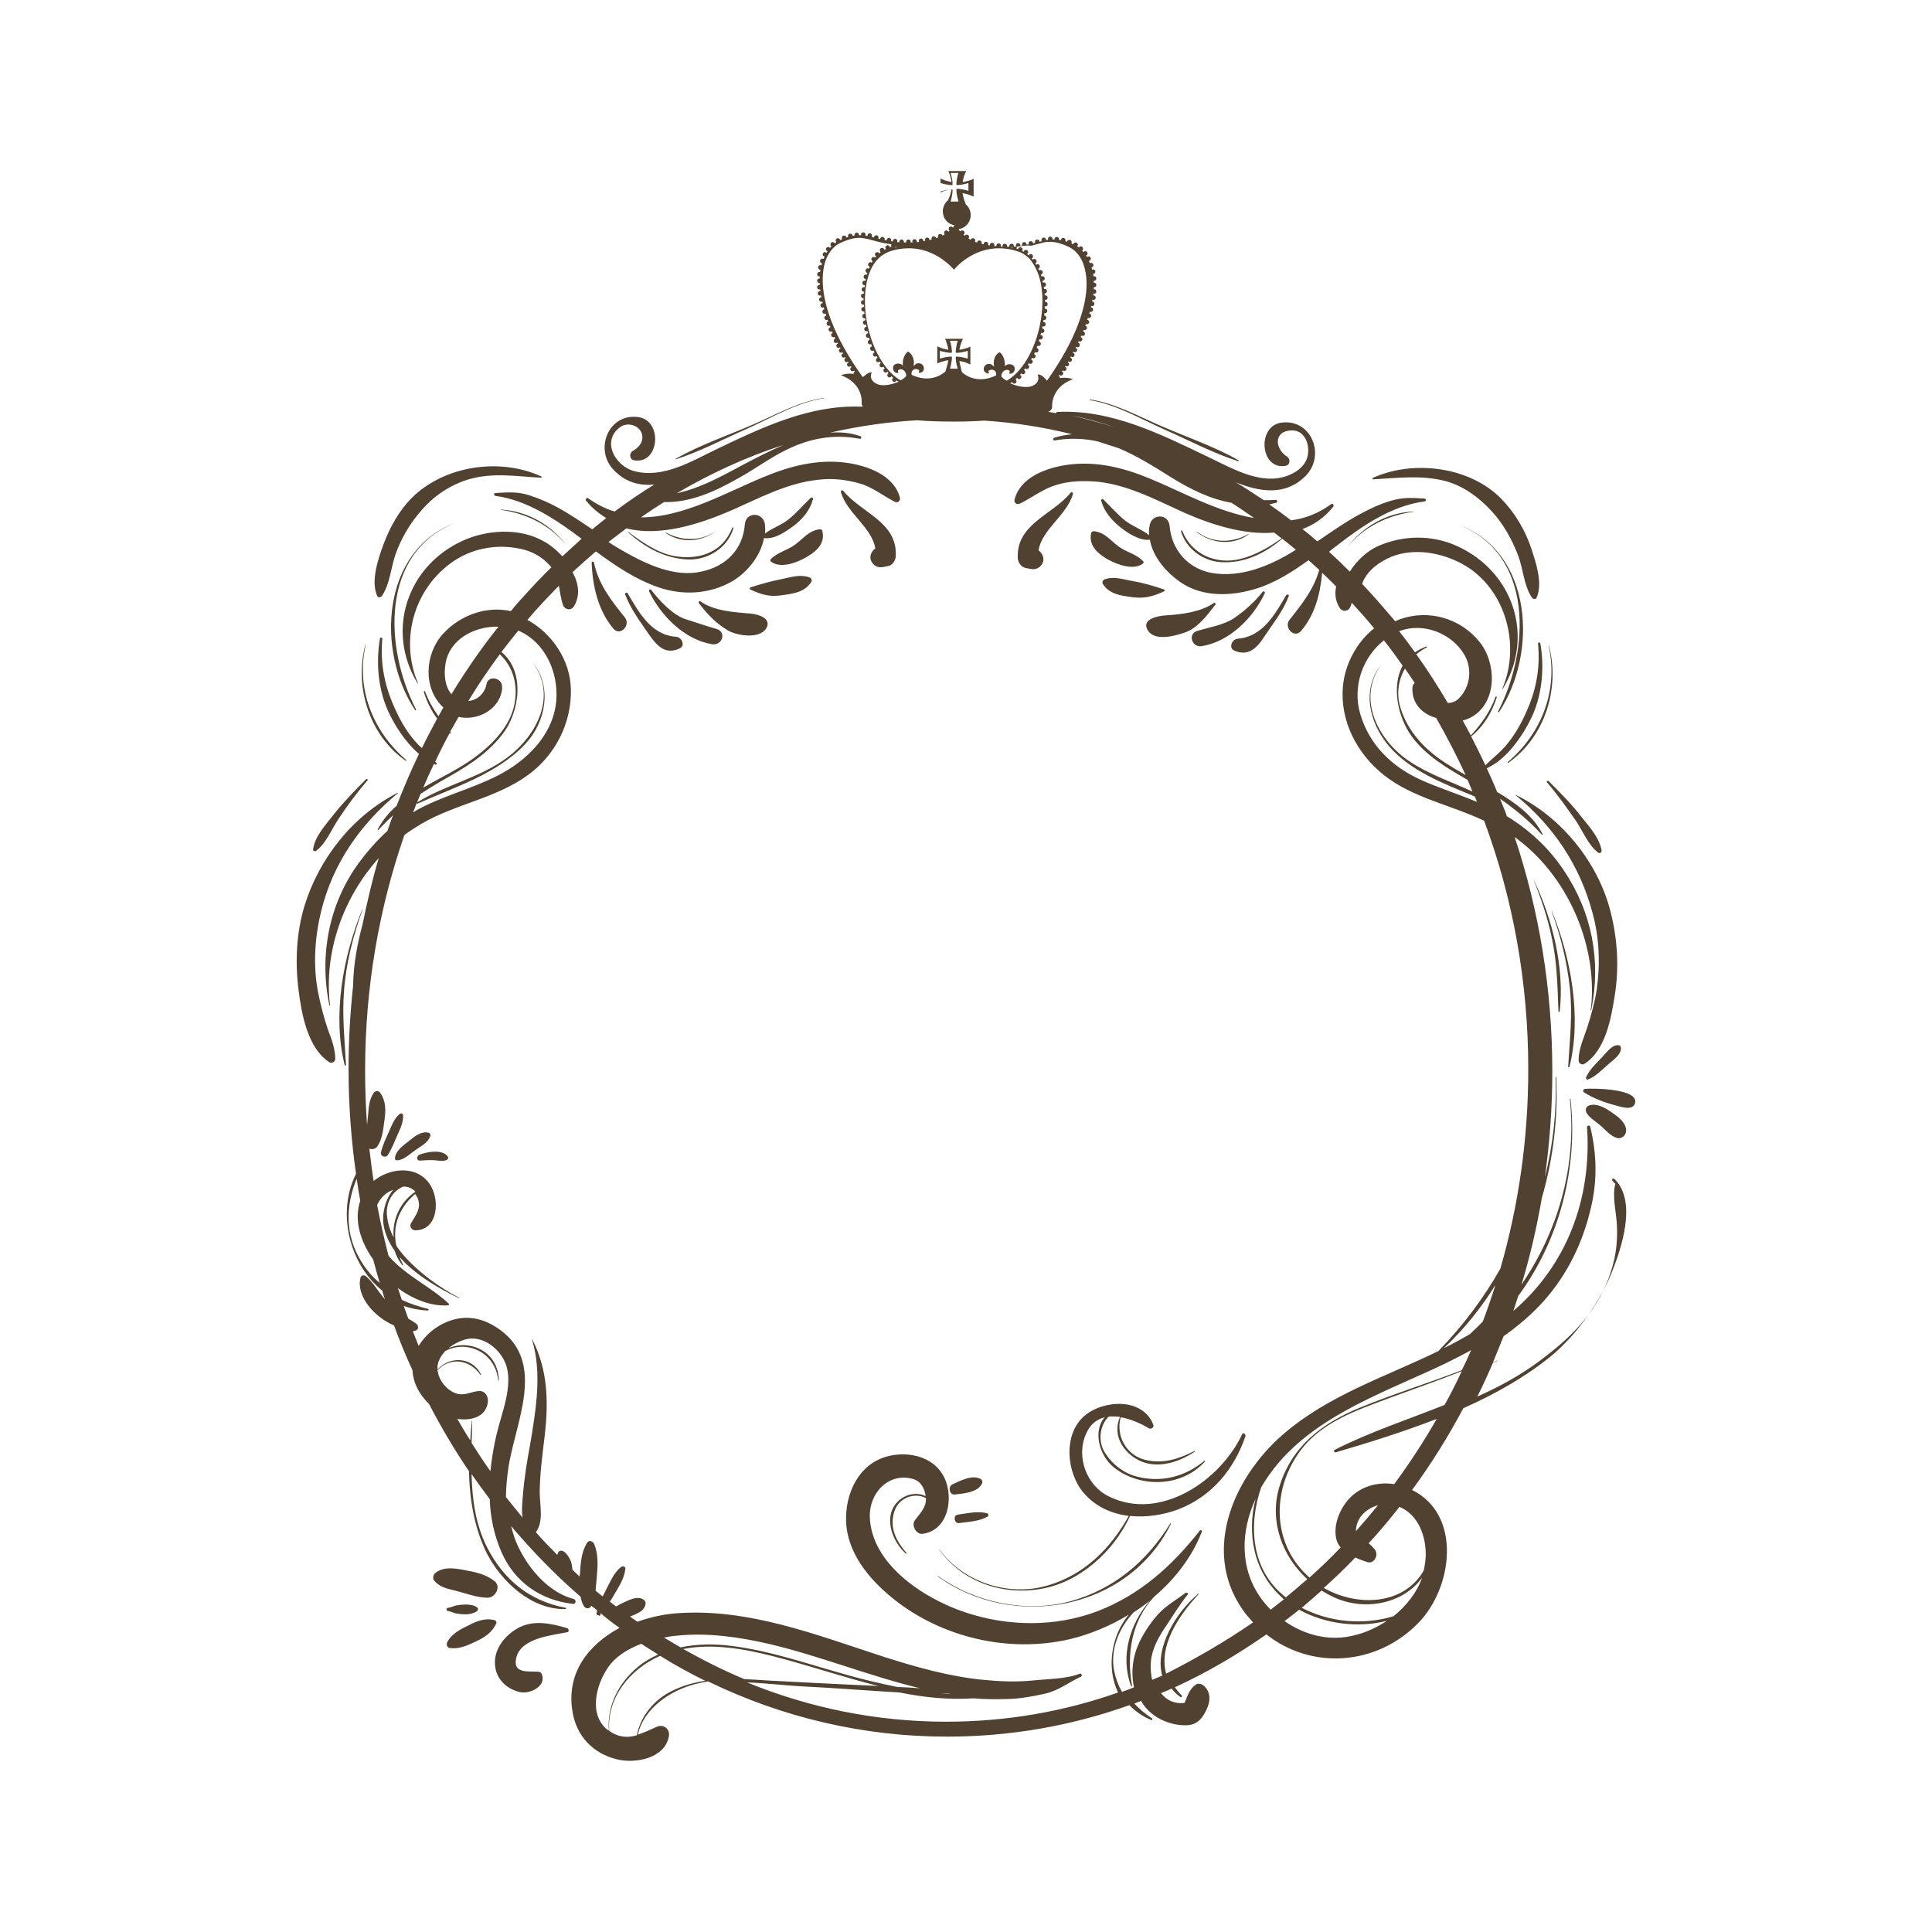 <svg id="Layer_1" xmlns="http://www.w3.org/2000/svg" viewBox="0 0 595.3 595.3"><style>.st0{fill:#514130}</style><path class="st0" d="M496.3 281.1c2.1 8.3 2.6 16.9 1.3 25.3-1.1 7.1-2.8 17.2-9.4 21.4-.8.5-1.8-.2-1.8-1 0-3.7 1.6-6.9 2.7-10.3 1.2-3.8 2.3-7.7 2.9-11.6 1.1-7.8.8-16-1.3-23.6-3.9-14.6-11.9-26.6-23.6-36.2-.1-.1 0-.2.1-.1 14 6.9 25.3 20.8 29.1 36.1zm-19.6-40c3.2 3.7 6 7.7 8.8 11.7 2.2 3.2 3.8 7.5 6.9 9.9.5.4 1.1 0 1.1-.6-.6-3.9-3.9-7.5-6.3-10.5-3-3.9-6.5-7.4-10-10.9-.4-.3-.8.1-.5.4zM423 147.7c7.7-.4 14.7-1.4 22.3.5 5.6 1.5 10.5 5.1 14.4 9.4 3.6 3.9 6.2 8.7 8.1 13.6 1.5 4 1.8 9.4 4.2 12.9.3.5 1.2.7 1.5 0 1.9-4.4-.2-10.6-1.6-14.9-1.9-5.8-5.1-11.2-9.4-15.6-9.8-9.9-27.2-12-39.6-6.3-.1.1 0 .4.1.4zm60.6 181c3.8-15.3.5-33.5-5.4-47.9 0-.1-.2-.1-.1 0 2.8 7.6 4.7 15.4 5.6 23.5.9 8.2 0 16.1-.5 24.3-.1.3.3.3.4.1zm-11.2-58c2.4 6 4.5 12.1 5.8 18.5 1.6 7.5 1.7 14.8 2 22.4 0 .3.4.3.4 0 1.5-13.6-2.3-28.7-8.2-40.9.1-.1-.1-.1 0 0zm-22.9-109c-.1 0-.1 0 0 0 23.3 9.2 21.8 38.8 12.1 57.5-.1.2.2.4.3.2 12-18.2 10.4-49.2-12.4-57.7zm-34.4 6.9c-.1.1 0 .1 0 0 5.2-6.3 12.4-9.8 20.4-10.9.1 0 .1-.1 0-.1-8.3.4-15.4 4.6-20.4 11zm49.5 66.2c-.1.1 0 .3.2.2 11.2-7.9 15.9-22.8 12.5-35.9 0-.1-.2-.1-.1 0 3 13.6-2.2 26.9-12.6 35.7zM316 175l1.5.3c1.8.4 3.3-.5 3.9-2.2.1-.3.1-.6.1-.8 0-1-.6-2.1-1.5-2.7 1-6.5 8.8-10.9 10.6-17.4.1-.4-.4-.7-.7-.4-5.6 6.9-16.8 9.6-16.3 20.2.1 1.3 1 2.7 2.4 3zm65.4 21.8c-1.8.1-3 2.9-1 3.7 4 1.7 6.6-.5 8.8-3.8 2.9-4.4 6-8.1 7.9-13 .2-.5-.5-.7-.8-.3-3.5 6-7.3 12.8-14.9 13.4zm-11.1 2.3c8.6-1.4 15.9-8.8 19.4-16.3.2-.5-.4-.8-.7-.4-2.4 3.1-5.6 5.9-8.8 8.1-3.2 2.1-7.6 2.8-11.3 3.9-3 .9-1.7 5.2 1.4 4.7zm-16.7-5c2.1 3.6 8.1 1.9 11.2.9 4.3-1.4 7.1-5.4 9.7-8.7.2-.3-.2-.7-.5-.5-4 2.8-9.9 3.5-14.6 3.8-2.2.1-7.8 1-5.8 4.5zm-13.2-15.6c-.6.2-.9.9-.6 1.4 2 3.2 5.5 3.6 9 4.1 3.9.5 6.4-.2 9.9-1.8.3-.1.2-.5-.1-.6-3.3-1.1-6.3-2-9.8-2.6-2.9-.5-5.5-1.5-8.4-.5zm1-6.1c2.9 1.6 7.8 3.4 10.7 1.3.3-.2.4-.6.1-.8-2-2.2-5.1-2.7-7.5-4.5-2.6-1.9-4.1-4.2-7.4-4.7-.5-.1-1 .1-1.1.6-.8 3.9 2.1 6.3 5.2 8.1zm43.3-7.7c.1-.1 0-.2-.1-.1-5 2.8-11 2.8-15.7-.7 0 0-.1 0-.1.1 4.6 3.5 11 4.2 15.9.7zm-48.9-41.4c7.9 1.2 15.7 5.8 22.9 9 7.5 3.3 15 7.3 22.8 9.8.2.1.3-.2.1-.3-7.6-4.3-16.2-7.2-24.2-10.7-6.9-3-14-6.9-21.5-8-.2.1-.2.2-.1.2zM98 305.7c-1.6-8.3-1-17 1-25.1 3.6-14.6 12.1-26.7 23.6-36.2.1-.1 0-.2-.1-.1-13.8 7-24.2 20.2-28.7 34.9-2.5 8.3-2.9 17.3-1.8 25.9.9 7.3 2.8 17.9 9.5 22.2.8.5 1.8-.2 1.8-1 0-3.1-1.1-6-2.2-8.9-1.3-3.8-2.3-7.7-3.1-11.7zm-.5-43.6c3.1-2.4 4.7-6.7 6.9-9.9 2.7-4.1 5.6-8 8.8-11.7.3-.3-.2-.7-.4-.4-3.5 3.5-6.9 7-10 10.9-2.4 3.1-5.7 6.6-6.3 10.5-.2.7.5 1 1 .6zm85.5-88.8c-.1-.4-.7-.3-.7.1.3 7.1 1.9 14.6 6.7 20.3 2.1 2.5 5.5-1.1 3.5-3.5-4.2-5.2-8.1-10.2-9.5-16.9zm-65.3 10.3c2.4-3.5 2.8-8.9 4.2-12.9 1.8-5 4.6-9.7 8.1-13.6 3.8-4.4 8.8-7.7 14.4-9.4 7.5-2.2 14.7-.9 22.3-.5.2 0 .3-.3.1-.4-12.7-5.8-29.5-3.4-39.6 6.3-4.2 4.1-7.1 9.4-9.1 14.8-1.6 4.4-3.9 11.1-1.9 15.7.3.7 1.1.5 1.5 0zM106 305.4c.6-8.6 2.8-17 5.7-25.1 0-.1-.1-.1-.1 0-5.9 14.4-9.2 32.5-5.4 47.9.1.2.5.2.4-.1-.4-7.7-1.2-15-.6-22.7zm21.9-86.6c.1.2.4 0 .3-.2-9.7-18.7-11.2-48.3 12.1-57.5-22.9 8.5-24.4 39.6-12.4 57.7zm46.7-50.7c.1.1.1 0 0 0-4.9-6.5-12.1-10.6-20.3-11.1-.1 0-.1.1 0 .1 8 1.1 15.2 4.7 20.3 11zM125 234.4c.1.1.3-.1.2-.2-10.4-8.9-15.6-22.1-12.5-35.6 0-.1-.1-.1-.1 0-3.5 13 1.2 28 12.4 35.8zm134.8-83.2c-.3-.3-.8 0-.7.4 1.8 6.5 9.6 10.9 10.6 17.4-.9.6-1.5 1.7-1.5 2.7 0 .3 0 .6.1.8.6 1.7 2.1 2.6 3.9 2.2l1.5-.3c1.4-.3 2.2-1.7 2.3-3 .6-10.6-10.6-13.3-16.2-20.2zm-51.5 45c-7.6-.5-11.4-7.4-14.9-13.4-.2-.4-.9-.1-.8.3 1.8 4.7 4.5 8.2 7.3 12.3 2.4 3.4 4.9 6.4 9.3 4.5 2.2-.8.9-3.6-.9-3.7zm12.5-2.4c-3.2-.9-6.3-2-9.5-3-3.9-1.2-8.2-5.8-10.6-9-.3-.4-.9-.1-.7.4 3.6 7.5 10.9 14.9 19.4 16.3 3.2.5 4.5-3.8 1.4-4.7zm10.8-4.7c-5.3-.5-11.3-.7-15.8-3.8-.3-.2-.7.2-.5.5 2.7 3.5 5 6 8.9 8.4 2.8 1.7 9.9 2.8 11.9-.6 1.8-3-2.4-4.3-4.5-4.5zm17.8-11.2c-2.9-1-5.5-.1-8.4.5-3.5.7-6.4 1.5-9.8 2.6-.2.1-.3.5-.1.6 3.4 1.6 6 2.4 9.9 1.8 3.5-.5 6.9-.9 9-4.1.3-.5 0-1.2-.6-1.4zm3-14.8c-3.3.5-4.8 2.8-7.4 4.7-2.4 1.8-5.5 2.4-7.5 4.5-.2.3-.2.6.1.8 2.8 2 7.2.5 9.9-.9 3.4-1.8 6.9-4.3 5.9-8.5 0-.5-.6-.7-1-.6zm-26.8-.4c-3 7.6-10.3 10-18 8.6-5.2-1-9.8-4.3-14-7.4-.1-.1-.2.1-.1.1 5.4 4.8 11.5 8.2 18.8 8.4 6.1.1 12-3.8 13.7-9.7 0-.2-.3-.3-.4 0zm-4.7.7c.1-.1 0-.2 0 0-4.7 3.5-10.7 3.4-15.7.7-.1 0-.2.1-.1.1 4.9 3.4 11.3 2.8 15.8-.8zm-12.6-21.9c7.2-2.3 14.2-6 21.2-9.1 7.8-3.4 16.1-8.5 24.5-9.7.1 0 0-.1 0-.1-7.5 1-14.6 5-21.5 8-8 3.5-16.6 6.4-24.2 10.7-.3 0-.2.3 0 .2zm174.5 300.3c-6.7 14.4-25.3 27.1-41.1 19.3-6.9-3.3-10.2-12.2-7.1-19.2 1.3-3.1 3.4-4.6 5.8-5.2-3.7 4.1-1.8 11.9 3 15.6 8.2 6.3 20.8 5.9 27.9-2 .1-.1-.1-.3-.2-.2-5.9 4.9-13.2 6.8-20.7 4.9-4-1-7.4-3.6-9.7-7-2.5-3.6-2-8.6.9-11.5 1.1-.1 2.3-.1 3.5.1-2.2 5 .3 10 4.8 12.8 5.7 3.6 13.1 1.4 18.2-2.1.1-.1 0-.3-.1-.2-4.5 2.3-9.1 3.9-14.3 2.9-6.4-1.1-10-7.3-8.4-13.3 3.1.5 6.2 1.9 8.7 3.4.7.4 1.6-.3 1.4-1-3.2-8.6-15.5-7.8-21.3-2.8-6.6 5.7-5.5 17.5-.2 23.7 3.7 4.3 8.6 6.4 13.9 7.1-5.6 10-13.6 18.1-24.9 21.4-12 3.6-26-.9-33.4-11h-.1c7.1 9.9 19.3 14.1 31.2 12.1 12.1-2 22.6-11.6 27.6-22.5 5 .5 10.2-.3 14.8-2 10.4-4 17.3-12.4 20.8-22.7-.1-.7-.8-1-1-.6zm-208 59.9c-4.9-1.5-10.5-2.7-15.3 0-4.2 2.4-7.7 6.9-6.9 12 .6 4 3.7 6.8 7.7 7.7 2.9.6 8-1.7 6.7-5.4-.2-.6-.6-.9-1.2-.9-3-.2-8 .7-6.7-4.4 1.5-6 10.9-6.8 15.8-7.8.5-.2.4-1-.1-1.2zm185.8-32.3c-7.2 11.7-17.4 20.3-30.8 24-13.7 3.7-29.3.4-40.8-7.8-.1 0-.1.1-.1.1 23.3 16.8 58.7 10.6 71.9-16.2.1-.1-.1-.2-.2-.1zM124.2 343.7c0-.6-.6-.8-1.1-.4-1.7 1.4-2.4 3.5-3.3 5.5-.9 2-1.9 4.1-2.4 6.2-.3 1.3 1.4 1.9 2.1.9 1.3-2 2.1-4.3 3.1-6.5.8-1.8 1.7-3.6 1.6-5.7zm8.4 6.3c.1-.4-.1-.9-.6-1-2.3-.5-4.3 1.2-5.9 2.5-1.7 1.3-4.4 3.2-4.4 5.5 0 .3.2.5.5.5 2 .1 3.9-1.8 5.5-2.9 1.7-1.3 4.2-2.4 4.9-4.6zm-3.4 5.8c-.9.4-.9 1.9.2 1.8 1.5-.1 3.1-.2 4.6-.1 1.3.1 2.6.5 3.8-.2.3-.2.4-.6.2-.9-1.6-2.4-6.5-1.5-8.8-.6zm364.3-29.9c-1.7 1.8-3.8 3.7-4.8 6.1-.1.4.3.8.6.6 2.4-.9 4.3-3 6.2-4.6 1.4-1.3 4.4-3.2 3.9-5.4-.1-.3-.3-.5-.5-.5-2.1-.5-4.1 2.5-5.4 3.8zm-5.1 9.6c-.6.1-.8.8-.3 1.1 3 1.9 6.3 3.1 9.7 4 1.6.4 5.3 1.8 6-.7 1.2-4.5-12.9-4.6-15.4-4.4zm4.5 11.1c1.7 1.4 3.1 3.3 5.2 4 1.8.6 3.3-1.2 2.9-2.9-.5-2.4-3-4-4.9-5.3-1.8-1.2-4.2-2.5-6.4-1.8-1 .3-1.3 1.3-.9 2.2.9 1.6 2.7 2.6 4.1 3.8zM152.4 499.2c-2.8-.7-5.3.2-7.8 1.5-2.5 1.2-5.5 2.7-6.8 5.3-.3.6-.1 1.7.8 1.8 2.8.4 5.5-.8 8-2 2.8-1.3 5.2-2.9 6.4-5.8 0-.3-.3-.7-.6-.8zm-12.1-2.1c.7.2 1.6.2 2.3.3 1.4.1 3.1-.1 4.3-.9.5-.3.5-1 0-1.3-1-.7-2.4-.8-3.6-.8-.8 0-1.5.1-2.3.2-1 .1-1.9.7-2.9.8-.7 0-.7 1 0 1 .6.1 1.5.5 2.2.7zm10-4.8c2.3 0 4.2-3.4 2.1-5.1-2.7-2.1-5.8-2.8-9.2-3.4-3-.6-6.7-1.2-9.2 1-.5.5-.7 1.5-.3 2.1 1.6 2.1 4 2.6 6.5 3.2 3.3.8 6.7 2.2 10.1 2.2zm144.8-25.6c-1.5.2-1.1 2.8.4 2.6 2.9-.4 6.2-.5 8.8-2 .4-.2.3-.9-.1-1-2.9-.8-6.1 0-9.1.4zm-.9-6.2c2.6-.3 7.1-.6 8.4-3.4.2-.5.1-1-.3-1.3-2.6-1.6-6.5.5-8.9 1.6-1.4.8-.8 3.3.8 3.1zm203.5-97c6.7 7 1.9 21.2-1.2 28.9-3.9 9.4-11.1 19.4-19 25.8-8 6.4-17.1 11.5-26.6 15.7-4.7 8.8-9.9 17.2-15.8 25.2 15.5 7.7 12.5 30.2 1.9 41-13 13.3-33 14.4-46.8 3.5-9 6.3-18.4 11.8-28.2 16.3.6.8 1.3 1.7 2.1 2.5.3.3-.1.7-.4.5-1.1-.8-2-1.7-2.7-2.6-1.1.5-2.2 1-3.3 1.4 1.7 2.1 4.1 3.4 7.3 3 .9-2.1 1.4-4.1 3.4-5.6.8-.6 1.9-.2 2.5.3 2.3 2 2.1 4.9.8 7.5-1.5 3.1-3.2 4.8-6.8 4.7-5.2-.1-10.7-2.8-13.3-7.5-.7.3-1.4.5-2.1.8 1.6 1.7 3.4 3.2 5.5 4.6.2.2.1.6-.2.5-2.7-1.1-5-2.7-6.8-4.6-17.9 6.4-36.8 9.7-56.2 9.7-25.8 0-50.7-5.9-73.6-17-1.4.2-2.7.5-4 .8-7.9 2.1-15.8 7.5-17.7 15.6 1.9-.6 3.8-1.5 5.8-2.4 2.1-1 4.2.6 3.8 2.9-1.2 6.8-10.3 8.5-16 7.1-7.4-1.8-12.5-7.2-13.7-14.7-2-12 5-20.7 14.5-25.8-2-1.4-3.9-2.9-5.8-4.5 0 .1-.1.1-.1.2.2.3-.3.8-.6.4-.3 0-.7-.3-.6-.7.1-.3.2-.5.2-.8-.6-.5-1.2-1-1.8-1.4-.1.1-.2.3-.3.4-.5.6-1.5.4-1.9-.2-.6-.9-.9-1.9-1.1-3-6.1-5.3-12-11.1-17.6-17.4-1.3-1.5-2.6-2.9-3.8-4.4.6 2.6 1.5 5.2 2.8 7.6 3.3 6.4 9.2 13 16.5 14.9.8.2.7 1.6-.2 1.5-9.9-1.1-18-6.6-22.1-16-2.3-5.3-3.4-10.8-3.6-16.3-1.9-2.5-3.8-5.1-5.6-7.7.2 7.8 1.2 15.5 4.8 22.6 5.1 10 13.1 16.5 24.2 18.6.2 0 .2.4-.1.4-10.5.2-19.8-8.5-24.3-17.4-3.8-7.8-5.2-16.4-5.4-25.1-4.5-6.6-8.6-13.6-12.3-20.7-2.9-2.8-4.9-6.4-5.1-10.4-2.1-4.5-4-9.2-5.7-13.8-6.1-2.6-11.8-9.1-10.3-14.8.2-.7 1.1-.8 1.6-.4 2.4 2 3.8 4.8 5.9 7.1-.3-.9-.6-1.7-.8-2.6-10.2-8.2-14.1-24.1-8.1-36-1.5-10.6-2.3-21.4-2.3-32.3 0-8.7.5-17.3 1.4-25.7.1-6.2 1.2-12.6 2.9-18.8 1.4-6.9 3-13.8 5-20.5-11 12.2-17 29.1-15 45.4 0 .1-.2.2-.2 0-3.2-15.3-.2-31.4 9.2-44.1 2.6-3.5 5.5-6.8 8.7-9.7.5-1.6 1.1-3.2 1.7-4.8-1.5 1.4-3 2.9-4.5 4.5-.1.1-.3 0-.2-.2 1.5-2.8 3.5-5.2 5.8-7.2 2.1-5.4 4.4-10.8 6.9-16-4.2-3.6-7.6-8.9-9.6-13.4-3-6.7-3.7-15-2.4-22.2.1-.4.7-.3.7.1-.7 8 .8 15 4.2 22.2 1.6 3.5 3.6 6.8 6.1 9.6.6.7 1.2 1.3 1.9 1.9 1.5-3.1 3.1-6.1 4.7-9.1-1.8-2.4-3.2-5.2-4.1-8.2-.1-.3.3-.4.4-.1 1 2.7 2.4 5.2 4.1 7.6l1.5-2.7c-6.3-5.9-5.8-16.4-.1-22.7 5.2-5.7 13.3-8.7 20.9-7 1.3-1.6 2.6-3.1 4-4.6 2.8-3.1 5.6-6.1 8.5-8.9-2.1-2.6-5-4.5-8.3-5.4-6.8-1.8-14.2-1-20.4 2.6-13.1 7.8-18.4 24.4-12.4 38.5 0 .1-.1.1-.1.1-9.9-16.2-3.3-36.2 13.9-44 7.5-3.4 17.3-4 24.6 0 2 1 4.2 2.8 6.1 4.8 2-1.8 3.9-3.6 5.9-5.4-7.7-5.8-16.7-11.9-26.5-13.2-.6-.1-.6-.9 0-.9 3.9-.2 6.9-.5 10.7.8 3 1 6 2.3 8.7 3.8 3.6 2 7 4.3 10.4 6.6 1.4-1.2 2.9-2.3 4.3-3.5-2.2-1.3-4.3-3-6.2-5.3-.3-.4.1-1.1.6-.8 2.7 1.9 5.4 3.3 8.2 4.1 4-3 8-5.7 12.2-8.3-4.4.4-8.7-.6-12.3-4.3-6.4-6.3-1.9-17.7 7.3-16.5 7.8 1 6.6 14.8-1.3 13.3-1.4-.3-1.4-2.2-.4-2.8 1.7-1 3.3-2.5 3-4.8-.4-3-4.4-4.4-6.8-2.6-5.8 4.2-1.7 11.8 4.1 13.5 9 2.5 17.7-2.9 25.6-6.7 14-6.7 28.6-13.7 44.5-13.1.2 0 .4-.1.6-.1-.2-.2-.4-.5-.4-.8v-.2c.1-1 .1-6.2-6.4-8.6 0 0 1.9-.7 3.9-.4v-.1c0-.3.2-.5.4-.6-.1-.1-.1-.2-.2-.3-.1.1-.3.2-.5.2-.4 0-.7-.3-.7-.7 0-.3.2-.5.4-.6-.1-.1-.1-.2-.2-.3-.1.1-.3.2-.5.2-.4 0-.7-.3-.7-.7 0-.3.2-.5.5-.6-.1-.1-.1-.2-.2-.3-.1.1-.3.2-.4.2-.4 0-.7-.3-.7-.7 0-.3.2-.5.4-.6-.1-.1-.1-.2-.2-.3-.1.1-.3.2-.4.2-.4 0-.7-.3-.7-.7 0-.3.2-.5.5-.6-.1-.1-.1-.2-.2-.4-.1.1-.3.2-.4.2-.4 0-.7-.3-.7-.7 0-.3.2-.6.5-.6-.1-.1-.2-.3-.2-.4-.1.1-.3.2-.4.2-.4 0-.7-.3-.7-.7 0-.3.2-.6.5-.6-.1-.1-.1-.3-.2-.4-.1.1-.3.2-.4.2-.4 0-.7-.3-.7-.7 0-.3.2-.6.5-.7-.1-.2-.2-.3-.2-.5-.1.1-.2.1-.4.1-.4 0-.7-.3-.7-.7 0-.3.2-.6.5-.6-.1-.2-.2-.3-.2-.5-.1.1-.2.1-.4.1-.4 0-.7-.3-.7-.7 0-.3.3-.6.6-.7-.1-.2-.1-.4-.2-.5-.1.1-.2.1-.3.1-.4 0-.7-.3-.7-.7 0-.3.2-.6.5-.7-.1-.2-.1-.3-.2-.5-.1.1-.2.1-.3.1-.4 0-.7-.3-.7-.7 0-.3.3-.6.6-.7-.1-.2-.1-.4-.2-.6-.1 0-.2.1-.3.1-.4 0-.7-.3-.7-.7 0-.4.3-.6.6-.7-.1-.2-.1-.4-.2-.6-.1 0-.2.1-.3.1-.4 0-.7-.3-.7-.7 0-.4.3-.7.7-.7 0-.2-.1-.3-.1-.5-.1 0-.2.1-.3.1-.4 0-.7-.3-.7-.7 0-.4.3-.7.7-.7 0-.2-.1-.4-.1-.6-.1 0-.2.1-.3.1-.4 0-.7-.3-.7-.7 0-.4.3-.7.7-.7h.1c0-.2 0-.3-.1-.5h-.2c-.4 0-.7-.3-.7-.7 0-.4.3-.7.7-.7h.1v-.6h-.1c-.4 0-.7-.3-.7-.7 0-.4.3-.7.7-.7h.1v-.6h-.1c-.4 0-.7-.3-.7-.7 0-.4.3-.7.7-.7h.2c0-.2.1-.5.1-.7-.4 0-.7-.3-.7-.7 0-.4.3-.7.7-.7.1 0 .2 0 .3.1.1-.2.1-.4.2-.7-.4 0-.6-.3-.6-.7 0-.4.3-.7.7-.7.1 0 .3 0 .4.1.1-.2.2-.5.3-.7-.3-.1-.6-.3-.6-.7 0-.4.3-.7.7-.7.2 0 .3.1.5.2.1-.2.2-.3.3-.5-.3-.1-.5-.3-.5-.6 0-.4.3-.7.7-.7.2 0 .4.1.6.3.1-.2.3-.3.4-.5-.2-.1-.3-.3-.3-.6 0-.4.3-.7.7-.7.3 0 .5.2.6.4.2-.1.3-.2.5-.4-.1-.1-.2-.3-.2-.5 0-.4.3-.7.7-.7.4 0 .6.3.7.6l.6-.3c-.1-.1-.1-.3-.1-.4 0-.4.3-.7.7-.7.4 0 .6.3.7.6.2-.1.4-.1.6-.2-.1-.1-.1-.2-.1-.3 0-.4.3-.7.7-.7.4 0 .7.3.7.7.2 0 .4-.1.6-.1v-.2c0-.4.3-.7.7-.7.4 0 .7.3.7.7v.1h.6v-.2c0-.4.3-.7.7-.7.4 0 .7.3.7.7 0 .1 0 .2-.1.3.2 0 .5.1.7.1v-.1c0-.4.3-.7.7-.7.4 0 .7.3.7.7 0 .2-.1.3-.1.4.2.1.5.1.7.2 0-.4.3-.7.7-.7.4 0 .7.3.7.7 0 .1 0 .2-.1.3.1 0 .2.1.3.1.1 0 .2.1.3.1 0-.4.3-.7.7-.7.4 0 .7.3.7.7 0 .1 0 .2-.1.3.2 0 .5.1.7.1V74c0-.4.3-.7.7-.7.4 0 .7.3.7.7 0 .1 0 .2-.1.3.2 0 .4.1.6.1v-.1c0-.4.3-.7.7-.7.4 0 .7.3.7.7 0 .1 0 .2-.1.3.2 0 .5 0 .7.1v-.2c0-.4.3-.7.7-.7s.7.3.7.7v.2h.7v-.2c0-.4.3-.7.7-.7.4 0 .7.3.7.7v.2h.6c0-.1-.1-.2-.1-.3 0-.4.3-.7.7-.7.4 0 .7.3.7.7v.2c.2 0 .5 0 .7-.1 0-.1-.1-.2-.1-.3 0-.4.3-.7.7-.7.4 0 .7.3.7.7v.1c.2 0 .4-.1.6-.1-.1-.1-.1-.2-.1-.3 0-.4.3-.7.7-.7.4 0 .7.3.7.7v.1c.2-.1.5-.1.7-.2-.1-.1-.1-.2-.1-.3 0-.4.3-.7.7-.7.4 0 .7.3.7.6.2-.1.4-.2.7-.2-.1-.1-.1-.2-.1-.4 0-.4.3-.7.7-.7.3 0 .6.2.7.5.2-.1.5-.3.7-.4-.1-.1-.2-.3-.2-.5 0-.4.3-.7.7-.7.3 0 .5.2.6.4.1-.1.3-.2.4-.3-.2-.1-.3-.3-.3-.6 0-.4.3-.7.7-.7.2 0 .4.1.6.3.2-.3.4-.5.5-.7-2.1-.3-3.6-2.1-3.6-4.3 0-1.4.7-2.7 1.7-3.5v-.1l.2-.5c.4-.8.6-1.8.8-2.7-.6.1-1.2.2-1.8.4-.5.1-.8.3-.9.3l-.5.2-.2.1V54v1l.2.1.5.2c.8.4 1.8.6 2.7.8-.1-.8-.3-1.4-.4-1.8-.1-.5-.3-.8-.3-.9l-.2-.5-.1-.2h5.5l-.1.2-.2.5c-.4.8-.6 1.8-.8 2.7.6-.1 1.2-.2 1.8-.4l.9-.3.5-.2.2-.1v5.5l-.2-.1-.5-.2c-.8-.4-1.8-.6-2.7-.8.1.8.3 1.4.4 1.8l.3.9.2.5.1.2h-.1c1 .8 1.6 2 1.6 3.4 0 2.2-1.6 4-3.7 4.3v.1c.1.2.3.4.5.6.1-.2.3-.3.6-.3.4 0 .7.3.7.7 0 .2-.1.4-.3.6.1.1.3.2.4.4.1-.3.3-.4.6-.4.4 0 .7.3.7.7 0 .2-.1.4-.2.5.2.1.5.3.7.4.1-.3.3-.5.7-.5.4 0 .7.3.7.7 0 .1-.1.3-.1.4.2.1.4.2.7.2 0-.4.3-.6.7-.6.4 0 .7.3.7.7 0 .1 0 .2-.1.3.2.1.5.1.7.2v-.1c0-.4.3-.7.7-.7.4 0 .7.3.7.7 0 .1 0 .2-.1.3.2 0 .4.1.6.1v-.1c0-.4.3-.7.7-.7s.7.3.7.7c0 .1 0 .2-.1.3.2 0 .5 0 .7.1v-.2c0-.4.3-.7.7-.7.4 0 .7.3.7.7 0 .1 0 .2-.1.3h.6v-.2c0-.4.3-.7.7-.7.4 0 .7.3.7.7v.2h.7v-.2c0-.4.3-.7.7-.7.4 0 .7.3.7.7v.2c.2 0 .5 0 .7-.1 0-.1-.1-.2-.1-.3 0-.4.3-.7.7-.7.4 0 .7.3.7.7v.1c.2 0 .4-.1.6-.1 0-.1-.1-.2-.1-.3 0-.4.3-.7.7-.7.4 0 .7.3.7.7v.1c.2 0 .4-.1.5-.1h.2c0-.1-.1-.2-.1-.3 0-.4.3-.7.7-.7.4 0 .7.3.7.7.2-.1.5-.1.7-.2-.1-.1-.1-.2-.1-.3 0-.4.3-.7.7-.7.4 0 .7.3.7.7.2-.1.5-.1.7-.2-.1-.1-.1-.2-.1-.4 0-.4.3-.7.7-.7.4 0 .7.3.7.7v.1c.2 0 .5-.1.7-.1 0-.1-.1-.2-.1-.3 0-.4.3-.7.7-.7.4 0 .7.3.7.7v.2h.6v-.1c0-.4.3-.7.7-.7.4 0 .7.3.7.7v.2c.2 0 .4.1.6.1 0-.4.3-.7.7-.7.4 0 .7.3.7.7 0 .1 0 .2-.1.3.2.1.4.1.6.2 0-.3.3-.6.7-.6.4 0 .7.3.7.7 0 .2-.1.3-.1.4l.6.3c0-.3.3-.6.7-.6.4 0 .7.3.7.7 0 .2-.1.4-.2.5.2.1.4.2.5.4.1-.2.3-.4.6-.4.4 0 .7.3.7.7 0 .2-.1.5-.3.6.2.2.3.3.4.5.1-.2.3-.3.6-.3.4 0 .7.3.7.7 0 .3-.2.6-.5.6.1.2.2.3.3.5.1-.1.3-.2.5-.2.4 0 .7.3.7.7 0 .3-.2.6-.6.7.1.2.2.4.3.7.1-.1.2-.1.4-.1.4 0 .7.3.7.7 0 .4-.3.6-.6.7.1.2.1.4.2.7.1 0 .2-.1.3-.1.4 0 .7.3.7.7 0 .4-.3.7-.7.7 0 .2.1.5.1.7h.2c.4 0 .7.3.7.7 0 .4-.3.7-.7.7h-.1v.6h.1c.4 0 .7.3.7.7 0 .4-.3.7-.7.7h-.1v.6h.1c.4 0 .7.3.7.7 0 .4-.3.7-.7.7h-.2c0 .2 0 .3-.1.5h.1c.4 0 .7.3.7.7 0 .4-.3.7-.7.7-.1 0-.2 0-.3-.1 0 .2-.1.4-.1.6.4 0 .7.3.7.7 0 .4-.3.7-.7.7-.1 0-.2 0-.3-.1 0 .2-.1.3-.1.5.4 0 .7.3.7.7 0 .4-.3.7-.7.7-.1 0-.2 0-.3-.1 0 .2-.1.4-.2.6.3 0 .6.3.6.7 0 .4-.3.7-.7.7-.1 0-.2 0-.3-.1-.1.2-.1.4-.2.6.3.1.6.3.6.7 0 .4-.3.7-.7.7-.1 0-.2 0-.3-.1-.1.2-.1.3-.2.5.3.1.5.3.5.7 0 .4-.3.7-.7.7-.1 0-.2 0-.3-.1-.1.2-.1.4-.2.5.3.1.6.3.6.7 0 .4-.3.7-.7.7-.2 0-.3-.1-.4-.1-.1.2-.2.3-.2.5.3.1.5.3.5.6 0 .4-.3.7-.7.7-.1 0-.3-.1-.4-.1-.1.2-.2.3-.2.5.3.1.5.3.5.7 0 .4-.3.7-.7.7-.2 0-.3-.1-.4-.2-.1.1-.1.3-.2.4.3.1.5.3.5.6 0 .4-.3.7-.7.7-.2 0-.3-.1-.4-.2-.1.1-.2.3-.2.4.3.1.5.3.5.6 0 .4-.3.7-.7.7-.2 0-.3-.1-.4-.2-.1.1-.1.2-.2.4.3.1.5.3.5.6 0 .4-.3.7-.7.7-.2 0-.3-.1-.4-.2-.1.1-.1.2-.2.3.2.1.4.3.4.6 0 .4-.3.7-.7.7-.2 0-.3-.1-.4-.2-.1.1-.1.2-.2.3.3.1.5.3.5.6 0 .4-.3.7-.7.7-.2 0-.4-.1-.5-.2-.1.1-.1.2-.2.3.2.1.4.3.4.6 0 .4-.3.7-.7.7-.2 0-.3-.1-.5-.2-.1.1-.1.2-.2.3.2.1.4.3.4.6v.1c2-.4 4 .3 4 .3-7.2 2.7-6.4 8.8-6.4 8.8h-.1c0 .5-.4.9-1.1 1.3.8.1 1.6.3 2.4.4 0-.2.1-.3.4-.4 16.6-.8 31.7 6.8 46.3 13.8 7.8 3.7 17.6 9.7 26.3 5.1 2.3-1.2 4.3-3.2 4.6-5.9.5-3.2-1.1-7.5-5.1-7.3-5.6.2-5.1 5.7-1.3 8.1 1 .6 1 2.5-.4 2.8-7.9 1.5-9.1-12.3-1.3-13.3 9.2-1.2 13.7 10.2 7.3 16.5-6.1 6.1-14 4.9-21.4 1.9 2.9 1.7 5.7 3.6 8.6 5.5 1.2 0 2.4 0 3.7-.1.5 0 .6.7.1.9-.7.2-1.4.3-2.1.5 2.3 1.6 4.5 3.2 6.7 4.9 4.2-.5 8.4-2.1 12.4-5 .5-.3.9.4.6.8-2.7 3.4-6 5.6-9.5 6.9 1.6 1.2 3.1 2.5 4.6 3.8 4.4-3 8.8-6.1 13.5-8.6 3.2-1.7 6.6-3.3 10.2-4.2 3.3-.8 5.9-.6 9.3-.4.6 0 .6.8 0 .9-9.8 1.2-19 7.4-26.6 13.3-.9.7-1.9 1.4-2.8 2.2 2.2 2 4.3 4 6.4 6.1 2.2-3.5 5.6-6.5 8.6-7.8 7.8-3.5 16.8-3.6 24.6 0 17.2 7.9 23.8 27.8 13.9 44 0 .1-.1 0-.1-.1 6-14.1.6-32.3-13.6-39.1-6.2-3-13.9-4.2-20.5-1.6-3.6 1.5-7.1 3.9-8.8 7.6-.1.3-.2.5-.3.8 1.5 1.6 3 3.2 4.5 4.9l5.7 6.6c.5-.2.9-.4 1.4-.6 8.9-3.2 18.8-.3 24.6 7 5.1 6.3 5.6 18.1-2.1 22.9-1 .6-2 1-3.1 1.3.8 1.5 1.7 3.1 2.5 4.6 3.2-3.5 6-7.4 7.6-11.9.1-.2.5-.1.4.1-1.5 4.7-4 8.9-7.9 12.1 1.5 2.9 3 5.9 4.4 8.9 2.2-2.3 4.8-4.1 6.8-6.7 2.4-3 4.3-6.3 5.8-9.8 3.1-6.8 4.3-13.6 3.6-21 0-.4.6-.5.7-.1 1.3 7.2.6 15.5-2.4 22.2-2.7 5.9-7.8 13.5-14.1 16.3 1.1 2.4 2.2 4.8 3.2 7.3 5.7 3.4 11.1 7.3 14 13 .1.1-.1.3-.2.2-4-4.4-8.3-7.9-12.9-11.1.3.8.7 1.7 1 2.5.1.1.1.1.1.2.4.9.7 1.8 1 2.7l1.5.9c6.3 4.1 11.8 9.4 16 15.7 8.7 12.9 11.6 27.9 8.5 43.1 0 .1-.3.1-.2 0 .1-.4.1-.8.2-1.3 1.8-19.4-7.6-40.5-23.6-52 7.6 22.8 11.6 47.2 11.6 72.2 0 11.1-.8 22-2.3 32.7 2.5-10 3.7-20.3 3.3-30.9 0-.1.2-.1.2 0 .6 12.4-.9 25.1-4.4 37.1-1.6 9.1-3.6 18-6.3 26.8 11.3-16.5 17.1-36.6 14.9-57.2 0-.1.1-.1.2 0 2.4 21.2-3.4 43.5-16.1 60.7-.5 1.5-1 3.1-1.5 4.6 16.4-14 24.2-34.5 22.7-56.6 0-.6.9-.7 1-.1 2 8.3 2.2 16.6.2 24.9-2.4 10.5-7.2 20.5-14.4 28.6-3.7 4.2-8 7.8-12.5 11l-3.3 8.1c.4-.2.9-.4 1.3-.6.1 0 .2.1.1.1-.5.2-1 .4-1.4.6-1.5 3.5-3.1 7-4.8 10.4 6.7-3 13.2-6.5 19.2-11 9.4-7 17.1-14.4 21.3-25.6 2-5.4 2.8-10.4 2.5-16.2-.2-4.3-1.5-8.6-.5-12.8-1.9-1.6-.6-1.9 0-1.2zm-36.9 32.4c-4.4 7.1-9.7 13.7-15.9 19.5 2.7-1.3 5.4-2.8 8-4.3 1.4-1.3 2.7-2.6 4-3.9 1.4-3.7 2.7-7.5 3.9-11.3zm-18.3-174.7c-4.1-1.1-7.5-4.3-7.3-9.2 0-.6.3-1.2.7-1.6-1-1.5-2-3-3-4.4-2.1 3.6-2.7 8.1-1.3 12.3 2.2 7.1 7.4 12.6 13.5 16.6 2 1.3 4.2 2.6 6.5 3.9-2.8-6-5.8-11.9-9.1-17.6zm-11.4-26.7c1.7 2.1 3.3 4.3 4.9 6.5 1-.7 2.2-1.3 3.5-1.8.2-.1.3.2.1.3-1.2.6-2.2 1.3-3.2 2.1 3.5 4.9 6.7 9.9 9.7 15 1.2 0 2.5-.4 3.5-1.5 3.4-3.4 4.1-9 1.7-13.2-3.8-6.7-12.7-10.3-20.2-7.4zm-12 25.4c2.8 9.6 9.7 16.3 18.7 20.4 5.6 2.5 11.6 4.4 17.3 6.8-.2-.6-.5-1.2-.7-1.7-9.5-3.9-20-7.9-26.5-15.6-5.9-7-8.5-17.3-2.3-25 0 0 .1 0 0 0-7.7 10.5-.9 23.4 8.7 29.8 6 4 12.9 6.3 19.4 9.3l-1.5-3.6c-6.3-3.6-12.9-7.5-17.2-13.4-4.3-5.9-6.3-15.4-2.8-21.8-1.9-2.7-3.8-5.3-5.8-7.8-6.6 5.3-9.7 14.2-7.3 22.6zM330.2 128c4.5 1.1 9 2.3 13.4 3.7-4.4-1.5-8.9-2.8-13.4-3.7zm-17-52c.1.1.1.2.1.3 0 .1 0 .2-.1.3.2.1.4.1.5.2 0-.4.3-.6.7-.6.4 0 .7.3.7.7 0 .2-.1.3-.2.4.2.1.3.2.5.3.1-.3.3-.6.7-.6.4 0 .7.3.7.7 0 .2-.1.4-.3.6.2.1.3.3.5.4.1-.2.3-.4.6-.4.4 0 .7.3.7.7 0 .3-.2.5-.4.6.1.1.2.3.3.4.1-.1.3-.2.5-.2.4 0 .7.3.7.7 0 .3-.2.5-.4.6.1.2.2.3.3.5.1-.1.3-.2.4-.2.4 0 .7.3.7.7 0 .3-.2.6-.5.7 0 0 0 .1.1.1.1.1.1.3.2.4.1-.1.2-.1.4-.1.4 0 .7.3.7.7 0 .4-.3.6-.6.7.1.2.1.4.2.6.1-.1.2-.1.3-.1.4 0 .7.3.7.7 0 .4-.3.7-.7.7 0 .2.1.4.1.6.1 0 .2-.1.3-.1.4 0 .7.3.7.7 0 .4-.3.7-.7.7 0 .2.1.4.1.6h.2c.4 0 .7.3.7.7 0 .4-.3.7-.7.7v.6h.2c.4 0 .7.3.7.7 0 .4-.3.7-.7.7h-.1v.6h.1c.4 0 .7.3.7.7 0 .4-.3.7-.7.7h-.2v.7h.1c.4 0 .7.3.7.7 0 .4-.3.7-.7.7h-.2c0 .2 0 .5-.1.7.4 0 .7.3.7.7 0 .4-.3.7-.7.7h-.2c0 .2-.1.4-.1.6h.1c.4 0 .7.3.7.7 0 .4-.3.7-.7.7-.1 0-.2 0-.3-.1 0 .2-.1.4-.1.7.4 0 .7.3.7.7 0 .4-.3.7-.7.7-.1 0-.2 0-.3-.1-.1.2-.1.5-.2.7.4 0 .7.3.7.7 0 .4-.3.7-.7.7-.1 0-.2 0-.3-.1-.1.2-.2.4-.2.7.3.1.6.3.6.7 0 .4-.3.7-.7.7-.1 0-.2 0-.3-.1-.1.2-.2.4-.3.7.3.1.6.3.6.7 0 .4-.3.7-.7.7-.1 0-.3-.1-.4-.1l-.3.6c.3.1.5.3.5.6 0 .4-.3.7-.7.7-.2 0-.3-.1-.4-.2l-.3.6c.3.1.5.3.5.6 0 .4-.3.7-.7.7-.2 0-.3-.1-.5-.2-.1.2-.2.3-.3.5.3.1.4.3.4.6 0 .4-.3.7-.7.7-.2 0-.4-.1-.5-.2-.1.2-.3.3-.4.5.2.1.4.3.4.6 0 .4-.3.7-.7.7-.2 0-.4-.1-.5-.3-.1.2-.3.3-.4.5.2.1.4.3.4.6 0 .4-.3.7-.7.7-.3 0-.5-.2-.6-.4l-.5.5c.2.1.3.3.3.6 0 .4-.3.7-.7.7-.3 0-.5-.2-.6-.5-.2.1-.4.3-.6.4 2.2 1 5.1 1.5 6.8.8 2.8-1.3 1.6-3.5 1.6-3.5 1.3-.3 2.9 1.9 2.9 1.9 8.9-12.6 12.2-22.7 12.2-29.8 0-3-.6-5.5-1.5-7.4-1-1.9-2.3-3.2-3.9-4-2.5-1.2-4.3-1.6-5.9-1.6-.9 0-1.8.1-2.7.4-.9.2-1.9.5-3 .8-1.5-.2-2.9.1-4.6.3zm-1.8.2c.2 0 .4.1.6.1v-.2c-.2 0-.4.1-.6.1zm-16.1-14.3c-.2-.7-.5-1.7-.6-3v-.7h.7c1 .1 2 .3 3 .6v-2.4c-.7.2-1.7.5-3 .6h-.7v-.7c.1-1 .3-2 .6-3h-2.4c.2.7.5 1.7.6 3v.7h-.7c-1-.1-2-.3-3-.6V59c.7-.2 1.7-.5 3-.6h.7v.7c-.1 1-.3 2-.6 3h2.4zm-19.5 14.2v.2c.2 0 .4-.1.6-.1-.2 0-.4-.1-.6-.1zm-2 1.5c-1.2.5-2.3 1.2-3.2 2.1-.9.9-1.7 2.1-2.3 3.4-1.2 2.7-1.8 6-1.8 9.6 0 4.9 1.1 10.2 3.1 14.7 1.9 4.3 4.6 7.9 7.9 9.8.7-.4 1.3-.8 1.7-1.3.2-1.4-1.4-2.8-2.5-1.8 0 .3 0 .7.2.8-1.2.3-1.9-.8-1.7-1.9.3-1.2 2.4-1.3 3-.3-.2-1.9.5-3.6 1.6-4.4 1.2.7 2.1 2.4 1.7 4.4.5-.2.6-.6 1-.7 2.4-.6 3.1 2.8.7 2.9-.4 0 .3-.6-.1-.9-1-.7-2.5-.1-2.2 1.5 2.1 1 6.4 2.3 10.4-1 0 0 .8-2.5.9-3.5-.6.1-1.2.2-1.8.4-.5.1-.8.3-.9.3l-.5.2-.2.1v-5.3l.2.1.5.2c.8.4 1.8.6 2.7.8-.1-.6-.2-1.2-.4-1.8l-.3-.9-.2-.5-.1-.2h5.5l-.1.2-.2.5c-.4.8-.6 1.8-.8 2.7.6-.1 1.2-.2 1.8-.4.5-.1.8-.3.9-.3l.5-.2.2-.1v5.5l-.2-.1-.5-.2c-.8-.4-1.8-.6-2.7-.8.1.8.8 3.5.8 3.5 4 3.4 8.4 2 10.5 1 .3-1.6-1.2-2.2-2.2-1.5-.4.3.3.9-.1.9-2.4-.2-1.7-3.5.7-2.9.4.1.5.5 1 .7-.4-2.1.4-3.7 1.7-4.4 1.1.8 1.8 2.6 1.6 4.4.6-1 2.7-.9 3 .3.3 1-.4 2.2-1.7 1.9.2-.1.2-.5.2-.8-1.1-1-2.8.4-2.5 1.8l.1.1c.4.4.9.8 1.5 1.1 3.3-1.9 6-5.5 7.9-9.8 2-4.5 3.1-9.8 3.1-14.7 0-2.7-.3-5.2-1-7.5-.7-2.2-1.7-4.1-3-5.6-.9-.9-2-1.7-3.2-2.1-2.2-.8-4.3-1.1-6.2-1.1-4.1 0-7.5 1.5-9.9 3.1-2.4 1.6-3.7 3.2-3.8 3.3l-.2.2-.2-.2v-.1l-.2-.2-.7-.7c-.6-.6-1.6-1.4-2.7-2.2-2.4-1.6-5.8-3.2-10-3.2-2 0-4.1.3-6.3 1.1zm20.7 32.3h.7c1 .1 2 .3 3 .6v-2.4c-.7.2-1.7.5-3 .6h-.7v-.7c.1-1 .3-2 .6-3h-2.4c.2.7.5 1.7.6 3v.7h-.7c-1-.1-2-.3-3-.6v2.4c.7-.2 1.7-.5 3-.6h.7v.7c-.1 1-.3 2-.6 3h2.4c-.2-.7-.5-1.7-.6-3v-.7zm-25.9 4.9s-1.2 2.2 1.6 3.5c1.6.8 4.5.3 6.7-.7-.2-.1-.5-.3-.7-.4-.1.3-.3.5-.6.5-.4 0-.7-.3-.7-.7 0-.2.1-.4.3-.6-.2-.1-.3-.3-.5-.5-.1.2-.3.4-.6.4-.4 0-.7-.3-.7-.7 0-.3.2-.5.4-.6-.1-.2-.3-.3-.4-.5-.1.2-.3.3-.5.3-.4 0-.7-.3-.7-.7 0-.3.2-.5.4-.6-.1-.2-.3-.3-.4-.5-.1.1-.3.2-.5.2-.4 0-.7-.3-.7-.7 0-.3.2-.5.4-.6-.1-.2-.2-.3-.3-.5-.1.1-.3.2-.5.2-.4 0-.7-.3-.7-.7 0-.3.2-.5.5-.6l-.3-.6c-.1.1-.3.2-.4.2-.4 0-.7-.3-.7-.7 0-.3.2-.6.5-.6l-.3-.6c-.1.1-.2.1-.4.1-.4 0-.7-.3-.7-.7 0-.3.2-.6.6-.7-.1-.2-.2-.4-.3-.7-.1.1-.2.1-.3.1-.4 0-.7-.3-.7-.7 0-.3.2-.6.6-.7-.1-.2-.2-.4-.2-.7-.1.1-.2.1-.3.1-.4 0-.7-.3-.7-.7 0-.4.3-.7.7-.7-.1-.2-.1-.5-.2-.7-.1 0-.2.1-.3.1-.4 0-.7-.3-.7-.7 0-.4.3-.7.7-.7 0-.2-.1-.4-.1-.7-.1 0-.2.1-.3.1-.4 0-.7-.3-.7-.7 0-.4.3-.7.7-.7h.1c0-.2-.1-.4-.1-.6h-.2c-.4 0-.7-.3-.7-.7 0-.4.3-.7.7-.7 0-.2-.1-.5-.1-.7h-.2c-.4 0-.7-.3-.7-.7 0-.4.3-.7.7-.7h.1v-.7h-.2c-.4 0-.7-.3-.7-.7 0-.4.3-.7.7-.7h.1v-.6h-.1c-.4 0-.7-.3-.7-.7 0-.4.3-.7.7-.7h.2v-.6c-.4 0-.7-.3-.7-.7 0-.4.3-.7.7-.7h.2c0-.2.1-.4.1-.6h-.1c-.4 0-.7-.3-.7-.7 0-.4.3-.7.7-.7.1 0 .2 0 .3.1 0-.2.1-.4.1-.6-.4 0-.7-.3-.7-.7 0-.4.3-.7.7-.7.1 0 .2 0 .3.1v-.1c.1-.2.1-.4.2-.5-.3 0-.6-.3-.6-.7 0-.4.3-.7.7-.7.1 0 .3.1.4.1.1-.2.2-.4.2-.6-.3-.1-.5-.3-.5-.7 0-.4.3-.7.7-.7.2 0 .3.1.4.2.1-.2.2-.3.3-.5-.2-.1-.4-.3-.4-.6 0-.4.3-.7.7-.7.2 0 .4.1.5.2.1-.1.2-.3.3-.4-.2-.1-.4-.3-.4-.6 0-.4.3-.7.7-.7.3 0 .5.2.6.4.2-.1.3-.3.5-.4-.2-.1-.3-.3-.3-.6 0-.4.3-.7.7-.7.3 0 .6.2.7.6.2-.1.3-.2.5-.3-.1-.1-.2-.3-.2-.4 0-.4.3-.7.7-.7.4 0 .6.3.7.6.2-.1.4-.1.5-.2-.1-.1-.1-.2-.1-.3 0-.1 0-.2.1-.4-.9-.1-1.7-.3-2.4-.4-2-.4-3.5-.9-4.8-1.2-.9-.2-1.8-.4-2.7-.4-1.6 0-3.3.4-5.9 1.6-1.6.7-2.9 2.1-3.9 4s-1.5 4.4-1.5 7.4c0 7.1 3.2 17.1 12.1 29.6.1.1.2.1.2.2-.1.6 1.5-1.6 2.8-1.3zM208.5 152c9.3-2 17.5-7.5 26.1-11.7 2.2-1.1 4.5-2.2 6.8-3.2-11.5 3.7-22.5 8.8-32.9 14.9zm-69.4 61.9c4.4-7.2 9.2-14.2 14.5-20.8-6.7-.2-14 3.2-16 9.9-.9 3.3-.9 8.1 1.5 10.9zm-8.7 28.8c5.3-3.1 11.1-5.8 15.7-9.2 5.6-4.1 11.3-9.8 12.5-17 1-5.7-.6-11.2-4.6-14.9-3.4 4.6-6.7 9.4-9.7 14.4 2.7-.2 5.1-2.3 5.6-5.2.5-2.8 4.7-2 4.8.6v1c-.8 6.3-7.6 9.8-13.4 8.5-.9 1.5-1.7 3.1-2.6 4.6l.3.3c.1.1-.1.3-.2.2l-.2-.2c-1.6 2.9-3.1 5.9-4.5 8.9l.4.4c.2.2 0 .6-.3.5-.2-.1-.3-.1-.5-.2-1.2 2.5-2.3 4.9-3.3 7.3zm-3.1 7.6c.3-.1.5-.3.8-.5 8-4.5 17-6.6 25.2-10.8 8.9-4.5 17.2-12.5 18.1-23.1.7-8.6-3.3-18-11.7-21.6-1.8 2.2-3.5 4.4-5.2 6.6 7.3 5.9 5.8 18.4.2 25.5-5 6.4-11.8 10.4-18.8 14.3-2.2 1.3-4.3 2.6-6.3 3.9-.4.9-.7 1.8-1.1 2.7 0 0 0-.1.1-.1 8.9-5.5 19.6-7.6 28-14 8.9-6.8 15.1-18.8 7.6-29 0 0 0-.1 0 0 6 7.4 4 18.3-2.3 25-8.7 9.3-21.8 13.3-33.2 18.4-.2.1-.3-.1-.3-.2-.4 1-.7 2-1.1 2.9zm-10.3 145c-.7-2.4-1.4-4.8-2-7.2-4-5.6-6-12.2-4-18.1-.4-2.3-.8-4.5-1.1-6.8-3.1 7.4-3.6 15.8.2 23.3 1.8 3.6 4.1 6.5 6.9 8.8zm38.8 24.9c-1.8-4.7-7.2-8.9-12.4-7.5-1.7.5-3.6 1.4-5.2 2.7 6.5-2.8 15.3.9 15.5 9.9 0 .1-.2.1-.2 0-.9-8.9-10-12.5-16.3-9-1.5 1.6-2.6 3.6-2.4 5.7 3.7-4.2 10.7-4 13.4 1.5.1.1-.1.2-.2.1-3.2-4.7-9.3-5.6-13.2-1.4.1.5.2 1.1.4 1.7.9 2.5 3.2 5 5.9 5.6 2.3.5 4.2-.7 6.5-.9 2-.1 3 1.9 2.7 3.6-.7 4.5-5.2 5.6-9.4 5 1.3 2.2 2.6 4.5 4 6.6.1-2 .3-4.1.5-6 0-.1.1-.1.1 0 0 2.2-.1 4.5-.2 6.8 1.9 3 3.8 5.9 5.8 8.7.4-3.8 1-7.6 1.9-11.3 1.5-6.5 5.3-15.2 2.8-21.8zm31.8 113c-.6-7.7 3.1-14.8 9.1-19.7 1.8-1.5 3.9-2.7 6.1-3.7-1.8-1.1-3.5-2.2-5.2-3.3-4.2 1.6-8 3.9-10.4 7.5-3.6 5.4-5.9 14.4.1 19.1 0 0 .1.1.3.1zm29.7-15.3c-4.7-2.3-9.4-4.9-13.9-7.7-9.3 4.1-16.4 12.8-15.7 23.1 2.9 2.1 5.7 2.2 8.5 1.4 1.2-5.9 5.3-11 10.9-13.7 3.2-1.6 6.7-2.6 10.2-3.1zm-7.6-10.3c5.1-1.1 10.4-1.1 15.3-.5 12.5 1.5 24.4 5.8 36.4 9.1 5 1.4 10.1 2.6 15.1 3.6 2.3.1 4.7.2 7 .4-15.8-3.8-30.9-10-46.7-13.7-9.2-2.1-18.8-3.5-28.3-2.5-1.3.1-2.6.3-3.9.6l5.1 3zm19.7 9.8c2.4.1 4.8.2 7.1.4 11.4.6 22.8 1.2 34.2 1.7-10.9-2.7-21.6-6.4-32.2-9.1-8.9-2.3-18.8-4.1-28-2.3 6.1 3.4 12.4 6.6 18.9 9.3zm156.7-17.5l-2.1-2.4c-14.2-18.3-4.5-41.7 11.2-55.4 14-12.2 31.6-17.8 48-25.8 7.5-7.7 13.9-16.2 19.1-25.4 5.6-19.4 8.6-40 8.6-61.4 0-27.1-4.8-53-13.6-76.6-10.2-4.9-22-7-30.9-14.1-8.3-6.6-13.6-16.7-12.6-27.4.6-6.7 4.2-13.5 9.6-17.8-2.2-2.7-4.6-5.4-6.9-7.9-.1.4-.2.8-.4 1.2-.5 1.5-2.4 1.8-3.3.4-1.3-2-1.6-4.3-1.1-6.6-1.4-1.4-2.9-2.9-4.3-4.2-.6 6.4-2.2 12.9-6.5 17.9-2.1 2.5-5.5-1.1-3.5-3.5 3.8-4.8 7.4-9.3 9.1-15.3l-3.3-3c-5 3.6-10.3 7-16.2 8.8-7.5 2.3-16.3 2.7-23.1-1.9-4.5-3.1-8.6-7.7-9.6-13.2-3.2.4-6.9-2.1-9.3-4-2.7-2.3-4.7-4.6-5.7-8-.1-.4.4-.7.7-.4 2.2 2.2 4.3 4.6 6.8 6.6 2.3 1.7 5.1 2.7 7.3 4.4-.1-.9-.1-1.8.1-2.8.5-3.9 5.8-4 6.2 0 .6 7.4 5.8 13.3 13.3 14.5 8.4 1.3 16.7-1.9 23.8-6.1.6-.4 1.2-.7 1.8-1.1-1.4-1.2-2.8-2.3-4.2-3.4-5.5 4.6-11.8 7.7-19.1 7.2-5.5-.4-10.6-4.3-12.1-9.5-.1-.3.3-.3.4-.1 2.9 7.3 10.5 10.5 18 8.6 4.7-1.2 8.7-3.6 12.6-6.3-.8-.6-1.5-1.2-2.3-1.8-9.1.8-19.2-2.4-27.4-6-9.1-4.1-18.6-9.3-28.8-9.8-4.2-.2-8.6.1-12.6 1.7-3.4 1.4-6.3 3.6-9.6 5.2-.9.4-1.8-.3-1.6-1.2 1.7-7 9.9-9.9 16.4-10.8 8.9-1.2 17.2.9 25.4 4.3 9.7 4 20.9 10.3 32 12.1-2.3-1.6-4.6-3.2-7-4.7-6.5-1.1-12.7-4.2-18.5-7.8-5.4-3.4-10.7-6.7-16.2-9-2.1-.7-4.3-1.4-6.5-2.1-4.1-.9-8.5-1.1-13.2-.3-.5.1-.7-.6-.2-.8 1.8-.6 3.7-.9 5.5-1.1-8.8-2.2-17.8-3.6-27-4.2-2.9.2-6 .3-9.3.3-4.1 0-7.9-.1-11.4-.4-9.1.5-18 1.8-26.8 3.8 3.1-.2 6.2 0 9.3 1.1.5.2.3.9-.2.8-7.9-1.5-15.2-.2-22.4 3.3-5.2 2.5-9.8 6-14.9 8.8-7.4 4.2-14.9 7.6-23 7.4-2.4 1.5-4.8 3.1-7.1 4.7 13 .1 26.5-7.8 38-12.5 8.2-3.4 16.5-5.5 25.4-4.3 6.4.9 14.6 3.8 16.4 10.8.2 1-.8 1.7-1.6 1.2-3.6-1.8-6.8-4.5-10.7-5.6-4.1-1.2-8.4-1.7-12.7-1.2-9.9 1-18.5 5.8-27.5 9.7-9.6 4.1-21.6 7.9-31.8 5.3-1.8 1.4-3.7 2.8-5.5 4.2 1.6 1.1 3.3 2.1 4.9 3 6.9 3.9 15.6 8 23.8 6.1 7.5-1.6 12.7-6.8 13.3-14.5.3-4 5.7-3.9 6.2 0 .1.9.1 1.8 0 2.8 2.2-1.7 5.1-2.6 7.3-4.4 2.5-2 4.5-4.4 6.8-6.6.3-.3.9 0 .7.4-.9 3.4-3.1 6-5.9 8.2-2.5 1.8-5.8 4.2-9.1 3.8h-.1c-1 5.4-5 10.4-9.6 13.2-7 4.1-15.4 4.6-23.1 1.9-7.1-2.5-13.1-6.6-19.1-11-2.4 2.1-4.8 4.2-7.2 6.4 1.9 3.4 2.5 7.2.4 10.6-.9 1.3-2.7 1-3.3-.4-.7-2-.9-4.1-1.3-6-3.3 3.4-6.6 6.8-9.7 10.5 7.7 4.2 13.2 12.5 13.4 21.3.3 10.4-4.8 20.4-13.2 26.5-9.9 7.2-22.3 8.9-32.8 15-1.8 1.1-3.6 2.2-5.3 3.5-7.8 22.5-12.1 46.9-12.1 72.5 0 5.7.2 11.3.6 16.8.1-.9.2-1.8.3-2.8.2-2.5.3-4.9 1.7-7 .5-.8 1.6-.8 2.1 0 1.7 2.4 1.7 5.3 1.3 8.1-.4 2.8-.6 5.9-2.2 8.3-.5.8-1.7 1.1-2.5.7.4 3.3.8 6.7 1.3 10 4.9-4 13.1-5 17.2.8 3.3 4.6 2.9 14.3-4.3 14.4-1.2 0-2-1.3-1.3-2.3 1-1.7 2.6-3.8 2.4-5.9-.1-1.2-.5-2.2-1.2-3-5.1 4.4-7 10-5.8 15.9.6 1 1.4 1.9 2.1 2.8 4.8 5.5 10.9 9.9 17.3 13.3.1 0 0 .2-.1.1-6-2.9-13.4-7.1-18.3-12.7.3.8.7 1.6 1.1 2.4.1.1-.1.3-.2.2-1.1-1.4-1.9-2.9-2.4-4.5-1.7-2.4-2.9-5-3.4-7.9-.6-3.6.6-8.2 3-10.9-2.3.8-4 2.5-5 4.7 1 5.3 2.2 10.5 3.5 15.6 5 6 12.7 9.3 18.6 14.8.2.2 0 .4-.2.5-5 .4-10.6-1.7-15.5-5.3l1.2 3.6c2.5 1.2 5.2 2.1 8.1 2.8.3.1.2.5-.1.5-2.6-.1-5.1-.6-7.4-1.4.5 1.3.9 2.6 1.4 3.9.9.5 1.7 1 2.5 1.6.7.6.8 1.8-.3 2.1-.3.1-.5.1-.8.2l1.8 4.5c2-3.3 5.1-5.9 8.7-7.4 5.9-2.4 11.3-1.2 16.3 2.4 14.5 10.4 4.6 28.9 2.6 42.9-.4 2.9-.7 5.8-.7 8.7l5.1 6.3c-.3-2.1-.1-4.5.1-6.6.4-5.4 1.3-10.9 2.3-16.2 1.7-10.3 3.7-21.9.5-32.1 0 0 .1-.1.1 0 4.8 9.4 5 19 3.9 29.2-.7 5.8-1.5 11.5-1.6 17.4-.1 4.1 1.4 9.4-1.2 12.8 2.1 2.4 4.3 4.7 6.6 7 .1-.3.2-.5.3-.8.3-.5.9-.6 1.4-.4 1.1.5 2.1 2.1 2.5 3.2.3.8.4 1.7.5 2.6.7.7 1.5 1.4 2.2 2.1 0-.3 0-.5.1-.8.2-3.4.4-6.6 2.1-9.5.6-1.1 1.9-.7 2.3.3 1.6 3.9.9 8.1.6 12.2-.1.7-.1 1.4-.2 2.1.7.6 1.4 1.2 2.2 1.8l1.2-2.4c1.3-2.4 2.3-5 4.5-6.7.4-.3 1.3-.2 1.3.5-.3 2.9-1.8 5.2-3.2 7.6-.5.9-1 1.8-1.6 2.6.6.5 1.3 1 1.9 1.5.9-.5 1.8-1 2.7-1.4 1.8-.8 4-1.9 5.8-.7.5.3.7.9.6 1.4-.4 2.2-2.7 2.9-4.5 3.7-.1 0-.2.1-.3.1.8.5 1.5 1.1 2.3 1.6 3.9-1.4 8-2.3 11.9-2.6 22.1-1.7 43.1 6.6 63.7 13.3 10 3.2 20.5 6.2 31 7.2 5 .5 10.2.7 15.2.2 4.5-.5 10.2-.4 14.5-2.1.5-.2.9.7.4.9-3.9 1.8-7 4.4-11.3 5.3-3.6.8-7.4 1.5-11.1 1.6-3.6.1-7.2.1-10.8-.2-7.7.5-15.2-.3-22.7-1.8-10.1-.6-20.1-1.4-30.2-1.9-5.4-.3-11.1-1-16.8-1.2 19.1 7.8 39.8 12.1 61.3 12.1 18.5 0 36.3-3.1 53-9-3.6-7.5-2.2-17.4 3.3-24-5.7 3.5-12 6.1-18.3 7.6-18.7 4.3-39.4-.5-54.4-12.6-7.3-5.9-14.1-14-14.4-23.8-.3-8.4 3.8-17.5 12.5-19.9 7.1-2 15.9.3 18.4 8.1 2 6.2 0 14.7-7.3 15.7-2 .3-3.6-2.6-2.4-4.2 1.5-2 3.5-3.9 3.4-6.6v-.2c-3.6-1.9-8.5-.1-9.8 4.3-1.5 4.9.7 9 3.8 12.6.1.1-.1.3-.2.2-4.3-3.8-7.2-11.7-2.2-16.3 2.3-2.1 5.7-2.7 8.3-1.4-.3-2.3-1.4-4.6-3.9-5.3-7.5-2.1-13.5 4.3-13.3 11.7.5 14.7 16.8 25.2 29.4 29.4 13.2 4.4 27.8 4.6 40.9-.4 13.1-5.1 22.8-13.9 31.4-24.8.2-.3.8 0 .6.4-3 7.7-8.2 14.5-14.7 20-6.8 7.3-8.6 17.4-6.8 27.4 0 .2-.2.3-.3.1-3.4-9.1-.4-19.2 5.8-26.3-1.6 1.3-3.3 2.5-5 3.6-4.5 4.8-7.3 11.4-6 18.1.5 2.4 1.3 4.5 2.4 6.4 1.2-.4 2.5-.9 3.7-1.4-1-4.7-.4-9.5 1.7-14 1.6-3.2 3.6-6.2 6-8.8 2.5-2.6 5.3-4.1 8.2-6.3.4-.3 1 .2.6.6-2.3 2.8-4.4 6.3-6.4 9.3-2.1 3-4 6.3-4.7 9.9-.4 2.2-.3 4.7.2 7 1-.4 2.1-.9 3.1-1.3-2.4-8.8 4.5-19.8 11.2-25.3.1-.1.2 0 .1.1-6.4 6.9-12.4 16-10.1 24.6 9.6-4.9 18.4-10 26.8-15.8zm-93 22.1c-.4-.1-.7-.1-1.1-.2-.7 0-1.5-.1-2.2-.1l3.3.3zM128 367.2c-.9-1-2.2-1.6-3.7-1.6-3.2 1.3-5.3 4.6-5.1 8.5.2 2.6.9 5 2.1 7.2-.5-5.4 1.9-10.9 6.7-14.1zm267.6 125.6c-.2-.2-.4-.3-.5-.5-8.8-7.8-11-19.7-8.2-30.5-4.6 9.9-5 21.4 1.6 30.6.9 1.3 1.9 2.4 3 3.6 1.4-1.1 2.8-2.2 4.1-3.2zm31.8 6.6c-8.9 2.3-19.1 1-27.1-3.4-1.5 1.2-3 2.4-4.5 3.5 6.3 4.4 14.1 6.4 21.8 4.3 3.4-.8 6.7-2.4 9.8-4.4zm10.8-13.3c-5.8 8.1-17.7 10.4-27.1 6.1-1.3-.6-2.6-1.3-3.9-2.1-2 1.8-4.1 3.6-6.1 5.3 8.6 4.5 19 5.4 28.3 2.6 4-3.3 7.2-7.3 8.8-11.9zm-7-21.8c-2.8 3.6-5.8 7.2-8.9 10.6l-.6.6c.6.5 1.2 1.1 1.8 1.8 1.5 1.6 0 4.8-2.3 4-1.1-.4-2.4-.8-3.6-1.4-3.1 3.3-6.4 6.4-9.7 9.4 10.4 5.9 24.7 5.3 30.8-5.4.3-1.4.5-2.8.6-4.3.2-6-2.2-12.9-8.1-15.3zm-6.6-.5c-3.7 1-6.8 4-6.8 8 2.3-2.6 4.6-5.3 6.8-8zm25.8-41.3c-7.3 2.9-14.8 5.5-22.1 8.2-10.4 3.9-21.5 7.5-28.2 17.1-8.4 12.1-8 28.3 3.4 38.3 3.3-3 6.5-6 9.6-9.3-.7-.8-1.2-1.7-1.4-2.8-.7-3.6.5-7.3 2.5-10.3 3.5-5.3 9.6-7.3 15.4-6.4 4.7-6.4 9.1-13.1 13.1-20.1-10.3 4-20.9 7.3-31.1 10.3-.5.1-.8-.6-.3-.8 10.9-5.5 22.5-9.3 33.8-13.8 1.9-3.3 3.6-6.8 5.3-10.4zm2.9-6.5c-2.5 1.4-5.1 2.7-7.7 4-20.4 9.8-45 17.5-57 38.3-4 11.5-3.1 25.2 7 33.4.2.2.4.3.6.5 2.2-1.8 4.4-3.7 6.6-5.6-7.6-7-11.7-17.6-8.7-28.1 3.7-12.8 13.3-20 25-24.8 10.3-4.2 20.9-7.5 31.3-11.5 1.1-2.1 2-4.1 2.9-6.2z"/></svg>